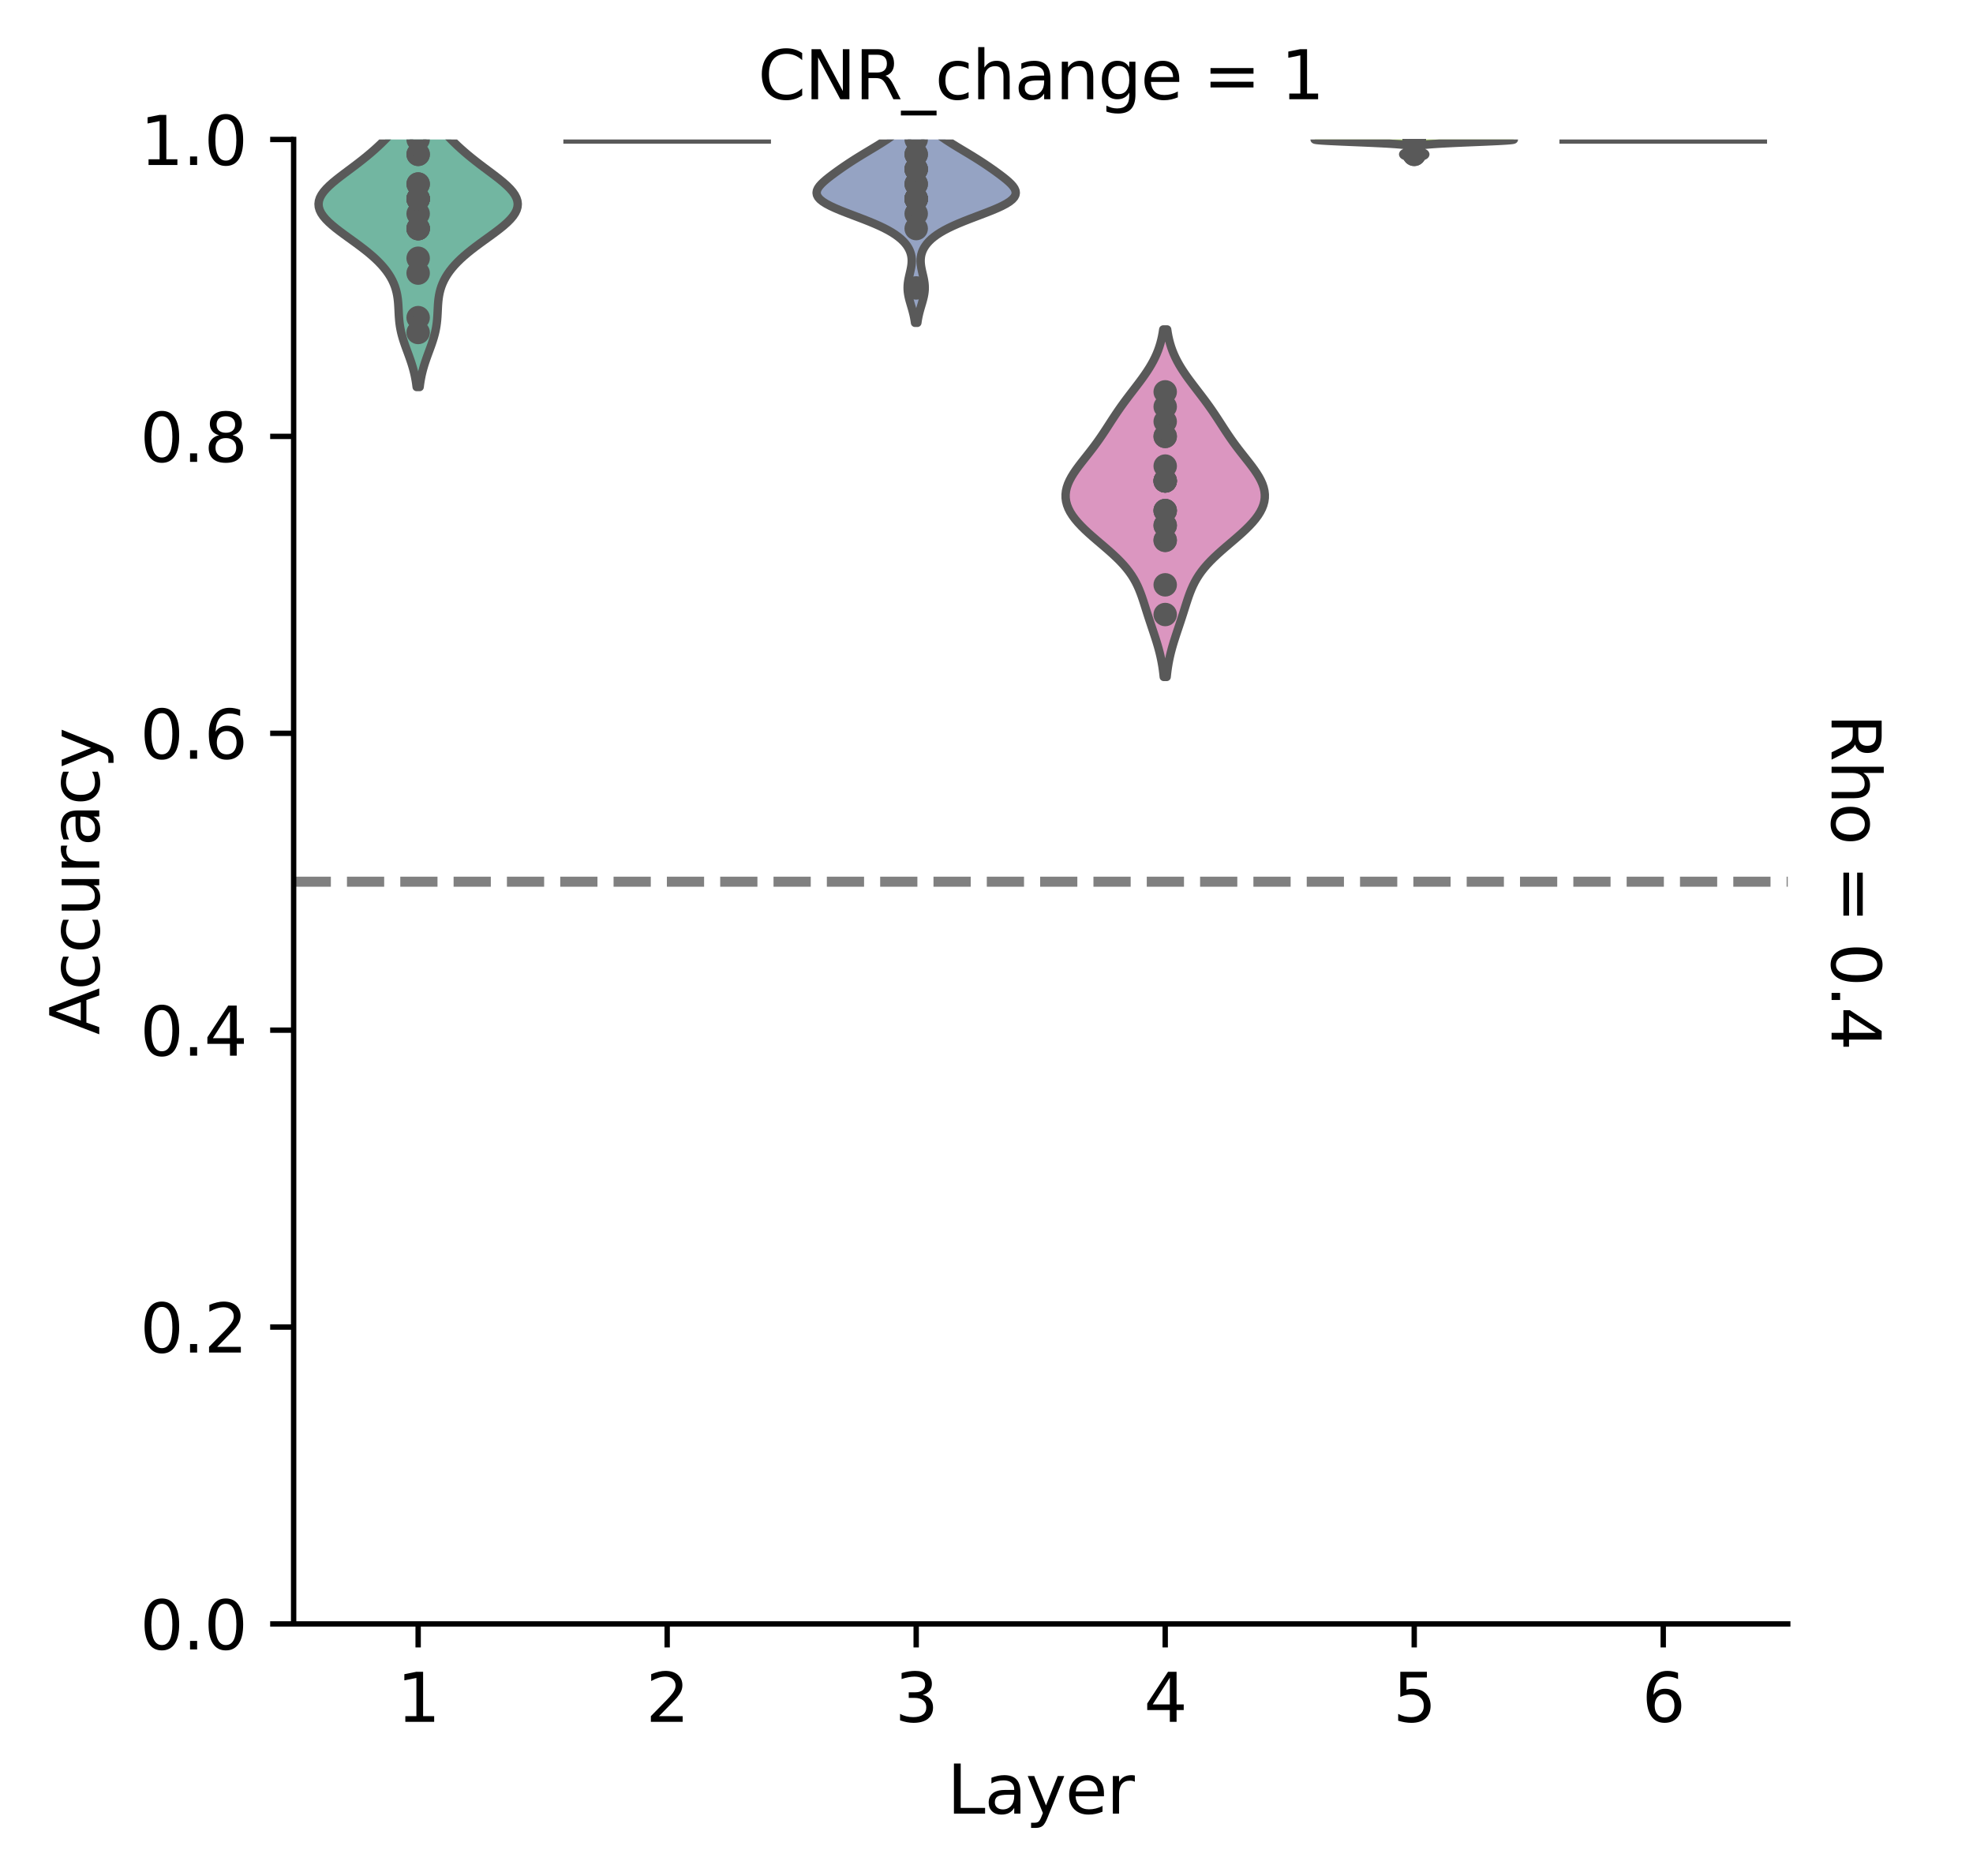 <?xml version="1.0" encoding="utf-8" standalone="no"?>
<!DOCTYPE svg PUBLIC "-//W3C//DTD SVG 1.1//EN"
  "http://www.w3.org/Graphics/SVG/1.1/DTD/svg11.dtd">
<svg xmlns:xlink="http://www.w3.org/1999/xlink" width="294.171pt" height="279.675pt" viewBox="0 0 294.171 279.675" xmlns="http://www.w3.org/2000/svg" version="1.1">
 <defs>
  <style type="text/css">*{stroke-linejoin: round; stroke-linecap: butt}</style>
 </defs>
 <g id="figure_1">
  <g id="patch_1">
   <path d="M 0 279.675 
L 294.171 279.675 
L 294.171 0 
L 0 0 
z
" style="fill: #ffffff"/>
  </g>
  <g id="axes_1">
   <g id="patch_2">
    <path d="M 43.781 242.118 
L 266.551 242.118 
L 266.551 20.798 
L 43.781 20.798 
z
" style="fill: #ffffff"/>
   </g>
   <g id="PolyCollection_1">
    <defs>
     <path id="m3b2aa60e09" d="M 62.568 -221.973 
L 62.123 -221.973 
L 62.064 -222.428 
L 61.995 -222.882 
L 61.914 -223.337 
L 61.821 -223.792 
L 61.714 -224.247 
L 61.594 -224.702 
L 61.462 -225.157 
L 61.319 -225.612 
L 61.166 -226.067 
L 61.005 -226.522 
L 60.84 -226.977 
L 60.672 -227.431 
L 60.505 -227.886 
L 60.343 -228.341 
L 60.189 -228.796 
L 60.046 -229.251 
L 59.917 -229.706 
L 59.804 -230.161 
L 59.708 -230.616 
L 59.628 -231.071 
L 59.565 -231.526 
L 59.518 -231.981 
L 59.482 -232.435 
L 59.455 -232.89 
L 59.433 -233.345 
L 59.41 -233.8 
L 59.384 -234.255 
L 59.347 -234.71 
L 59.297 -235.165 
L 59.228 -235.62 
L 59.136 -236.075 
L 59.019 -236.53 
L 58.873 -236.985 
L 58.695 -237.439 
L 58.484 -237.894 
L 58.238 -238.349 
L 57.955 -238.804 
L 57.636 -239.259 
L 57.279 -239.714 
L 56.885 -240.169 
L 56.453 -240.624 
L 55.985 -241.079 
L 55.481 -241.534 
L 54.945 -241.988 
L 54.379 -242.443 
L 53.787 -242.898 
L 53.176 -243.353 
L 52.551 -243.808 
L 51.921 -244.263 
L 51.294 -244.718 
L 50.68 -245.173 
L 50.09 -245.628 
L 49.536 -246.083 
L 49.028 -246.538 
L 48.577 -246.992 
L 48.194 -247.447 
L 47.887 -247.902 
L 47.665 -248.357 
L 47.533 -248.812 
L 47.494 -249.267 
L 47.55 -249.722 
L 47.698 -250.177 
L 47.935 -250.632 
L 48.254 -251.087 
L 48.647 -251.541 
L 49.104 -251.996 
L 49.614 -252.451 
L 50.166 -252.906 
L 50.747 -253.361 
L 51.347 -253.816 
L 51.955 -254.271 
L 52.564 -254.726 
L 53.166 -255.181 
L 53.755 -255.636 
L 54.329 -256.091 
L 54.884 -256.545 
L 55.42 -257 
L 55.937 -257.455 
L 56.434 -257.91 
L 56.913 -258.365 
L 57.373 -258.82 
L 57.816 -259.275 
L 58.241 -259.73 
L 58.648 -260.185 
L 59.036 -260.64 
L 59.404 -261.094 
L 59.751 -261.549 
L 60.075 -262.004 
L 60.376 -262.459 
L 60.652 -262.914 
L 60.902 -263.369 
L 61.128 -263.824 
L 61.328 -264.279 
L 61.504 -264.734 
L 61.657 -265.189 
L 61.788 -265.644 
L 61.899 -266.098 
L 61.991 -266.553 
L 62.068 -267.008 
L 62.623 -267.008 
L 62.623 -267.008 
L 62.699 -266.553 
L 62.792 -266.098 
L 62.903 -265.644 
L 63.034 -265.189 
L 63.187 -264.734 
L 63.363 -264.279 
L 63.563 -263.824 
L 63.788 -263.369 
L 64.039 -262.914 
L 64.315 -262.459 
L 64.616 -262.004 
L 64.94 -261.549 
L 65.287 -261.094 
L 65.655 -260.64 
L 66.043 -260.185 
L 66.45 -259.73 
L 66.875 -259.275 
L 67.317 -258.82 
L 67.778 -258.365 
L 68.257 -257.91 
L 68.754 -257.455 
L 69.27 -257 
L 69.806 -256.545 
L 70.362 -256.091 
L 70.936 -255.636 
L 71.525 -255.181 
L 72.127 -254.726 
L 72.736 -254.271 
L 73.344 -253.816 
L 73.944 -253.361 
L 74.525 -252.906 
L 75.076 -252.451 
L 75.586 -251.996 
L 76.043 -251.541 
L 76.437 -251.087 
L 76.756 -250.632 
L 76.993 -250.177 
L 77.141 -249.722 
L 77.197 -249.267 
L 77.158 -248.812 
L 77.026 -248.357 
L 76.804 -247.902 
L 76.497 -247.447 
L 76.114 -246.992 
L 75.663 -246.538 
L 75.155 -246.083 
L 74.601 -245.628 
L 74.011 -245.173 
L 73.397 -244.718 
L 72.77 -244.263 
L 72.14 -243.808 
L 71.515 -243.353 
L 70.903 -242.898 
L 70.312 -242.443 
L 69.746 -241.988 
L 69.209 -241.534 
L 68.706 -241.079 
L 68.237 -240.624 
L 67.806 -240.169 
L 67.411 -239.714 
L 67.055 -239.259 
L 66.735 -238.804 
L 66.453 -238.349 
L 66.207 -237.894 
L 65.996 -237.439 
L 65.818 -236.985 
L 65.672 -236.53 
L 65.554 -236.075 
L 65.463 -235.62 
L 65.394 -235.165 
L 65.343 -234.71 
L 65.307 -234.255 
L 65.28 -233.8 
L 65.258 -233.345 
L 65.236 -232.89 
L 65.209 -232.435 
L 65.173 -231.981 
L 65.125 -231.526 
L 65.063 -231.071 
L 64.983 -230.616 
L 64.887 -230.161 
L 64.773 -229.706 
L 64.644 -229.251 
L 64.501 -228.796 
L 64.348 -228.341 
L 64.186 -227.886 
L 64.019 -227.431 
L 63.851 -226.977 
L 63.685 -226.522 
L 63.525 -226.067 
L 63.372 -225.612 
L 63.228 -225.157 
L 63.096 -224.702 
L 62.977 -224.247 
L 62.87 -223.792 
L 62.777 -223.337 
L 62.695 -222.882 
L 62.626 -222.428 
L 62.568 -221.973 
z
" style="stroke: #595959; stroke-width: 1.25"/>
    </defs>
    <g clip-path="url(#pe486edb52c)">
     <use xlink:href="#m3b2aa60e09" x="0" y="279.675" style="fill: #72b6a1; stroke: #595959; stroke-width: 1.25"/>
    </g>
   </g>
   <g id="PolyCollection_2">
    <defs>
     <path id="m3969cea3cb" d="M 136.774 -231.543 
L 136.43 -231.543 
L 136.382 -231.872 
L 136.326 -232.2 
L 136.26 -232.529 
L 136.186 -232.858 
L 136.103 -233.186 
L 136.014 -233.515 
L 135.92 -233.843 
L 135.823 -234.172 
L 135.726 -234.501 
L 135.633 -234.829 
L 135.546 -235.158 
L 135.471 -235.487 
L 135.409 -235.815 
L 135.363 -236.144 
L 135.335 -236.473 
L 135.327 -236.801 
L 135.338 -237.13 
L 135.368 -237.458 
L 135.414 -237.787 
L 135.474 -238.116 
L 135.544 -238.444 
L 135.62 -238.773 
L 135.697 -239.102 
L 135.77 -239.43 
L 135.836 -239.759 
L 135.889 -240.087 
L 135.925 -240.416 
L 135.94 -240.745 
L 135.932 -241.073 
L 135.897 -241.402 
L 135.833 -241.731 
L 135.736 -242.059 
L 135.605 -242.388 
L 135.437 -242.716 
L 135.229 -243.045 
L 134.979 -243.374 
L 134.684 -243.702 
L 134.341 -244.031 
L 133.945 -244.36 
L 133.495 -244.688 
L 132.986 -245.017 
L 132.417 -245.346 
L 131.788 -245.674 
L 131.099 -246.003 
L 130.354 -246.331 
L 129.561 -246.66 
L 128.728 -246.989 
L 127.869 -247.317 
L 127 -247.646 
L 126.14 -247.975 
L 125.31 -248.303 
L 124.528 -248.632 
L 123.817 -248.96 
L 123.194 -249.289 
L 122.673 -249.618 
L 122.265 -249.946 
L 121.976 -250.275 
L 121.806 -250.604 
L 121.751 -250.932 
L 121.801 -251.261 
L 121.945 -251.589 
L 122.17 -251.918 
L 122.46 -252.247 
L 122.801 -252.575 
L 123.181 -252.904 
L 123.589 -253.233 
L 124.017 -253.561 
L 124.46 -253.89 
L 124.914 -254.219 
L 125.379 -254.547 
L 125.854 -254.876 
L 126.341 -255.204 
L 126.84 -255.533 
L 127.351 -255.862 
L 127.874 -256.19 
L 128.408 -256.519 
L 128.95 -256.848 
L 129.497 -257.176 
L 130.044 -257.505 
L 130.588 -257.833 
L 131.124 -258.162 
L 131.647 -258.491 
L 132.153 -258.819 
L 132.638 -259.148 
L 133.097 -259.477 
L 133.529 -259.805 
L 133.931 -260.134 
L 134.301 -260.463 
L 134.638 -260.791 
L 134.943 -261.12 
L 135.214 -261.448 
L 135.453 -261.777 
L 135.661 -262.106 
L 135.84 -262.434 
L 135.992 -262.763 
L 136.12 -263.092 
L 136.225 -263.42 
L 136.311 -263.749 
L 136.381 -264.077 
L 136.823 -264.077 
L 136.823 -264.077 
L 136.892 -263.749 
L 136.978 -263.42 
L 137.084 -263.092 
L 137.212 -262.763 
L 137.364 -262.434 
L 137.543 -262.106 
L 137.751 -261.777 
L 137.99 -261.448 
L 138.261 -261.12 
L 138.565 -260.791 
L 138.903 -260.463 
L 139.273 -260.134 
L 139.674 -259.805 
L 140.106 -259.477 
L 140.566 -259.148 
L 141.051 -258.819 
L 141.556 -258.491 
L 142.079 -258.162 
L 142.615 -257.833 
L 143.159 -257.505 
L 143.707 -257.176 
L 144.254 -256.848 
L 144.796 -256.519 
L 145.329 -256.19 
L 145.853 -255.862 
L 146.364 -255.533 
L 146.863 -255.204 
L 147.35 -254.876 
L 147.825 -254.547 
L 148.29 -254.219 
L 148.744 -253.89 
L 149.187 -253.561 
L 149.615 -253.233 
L 150.023 -252.904 
L 150.403 -252.575 
L 150.744 -252.247 
L 151.034 -251.918 
L 151.258 -251.589 
L 151.403 -251.261 
L 151.453 -250.932 
L 151.398 -250.604 
L 151.227 -250.275 
L 150.938 -249.946 
L 150.531 -249.618 
L 150.01 -249.289 
L 149.387 -248.96 
L 148.675 -248.632 
L 147.894 -248.303 
L 147.063 -247.975 
L 146.203 -247.646 
L 145.335 -247.317 
L 144.476 -246.989 
L 143.643 -246.66 
L 142.85 -246.331 
L 142.105 -246.003 
L 141.416 -245.674 
L 140.787 -245.346 
L 140.218 -245.017 
L 139.709 -244.688 
L 139.259 -244.36 
L 138.863 -244.031 
L 138.52 -243.702 
L 138.225 -243.374 
L 137.975 -243.045 
L 137.767 -242.716 
L 137.599 -242.388 
L 137.468 -242.059 
L 137.371 -241.731 
L 137.307 -241.402 
L 137.272 -241.073 
L 137.263 -240.745 
L 137.279 -240.416 
L 137.315 -240.087 
L 137.368 -239.759 
L 137.433 -239.43 
L 137.507 -239.102 
L 137.584 -238.773 
L 137.66 -238.444 
L 137.73 -238.116 
L 137.789 -237.787 
L 137.836 -237.458 
L 137.865 -237.13 
L 137.877 -236.801 
L 137.869 -236.473 
L 137.841 -236.144 
L 137.795 -235.815 
L 137.733 -235.487 
L 137.657 -235.158 
L 137.571 -234.829 
L 137.478 -234.501 
L 137.381 -234.172 
L 137.284 -233.843 
L 137.19 -233.515 
L 137.1 -233.186 
L 137.018 -232.858 
L 136.944 -232.529 
L 136.878 -232.2 
L 136.822 -231.872 
L 136.774 -231.543 
z
" style="stroke: #595959; stroke-width: 1.25"/>
    </defs>
    <g clip-path="url(#pe486edb52c)">
     <use xlink:href="#m3969cea3cb" x="0" y="279.675" style="fill: #95a3c3; stroke: #595959; stroke-width: 1.25"/>
    </g>
   </g>
   <g id="PolyCollection_3">
    <defs>
     <path id="mb5906f1556" d="M 173.946 -178.75 
L 173.514 -178.75 
L 173.459 -179.274 
L 173.393 -179.797 
L 173.316 -180.32 
L 173.227 -180.843 
L 173.125 -181.367 
L 173.012 -181.89 
L 172.886 -182.413 
L 172.749 -182.937 
L 172.601 -183.46 
L 172.444 -183.983 
L 172.28 -184.506 
L 172.109 -185.03 
L 171.936 -185.553 
L 171.76 -186.076 
L 171.585 -186.6 
L 171.411 -187.123 
L 171.239 -187.646 
L 171.071 -188.169 
L 170.904 -188.693 
L 170.739 -189.216 
L 170.573 -189.739 
L 170.402 -190.263 
L 170.223 -190.786 
L 170.031 -191.309 
L 169.822 -191.832 
L 169.59 -192.356 
L 169.33 -192.879 
L 169.038 -193.402 
L 168.709 -193.926 
L 168.34 -194.449 
L 167.931 -194.972 
L 167.48 -195.495 
L 166.99 -196.019 
L 166.462 -196.542 
L 165.904 -197.065 
L 165.319 -197.589 
L 164.716 -198.112 
L 164.103 -198.635 
L 163.489 -199.158 
L 162.883 -199.682 
L 162.295 -200.205 
L 161.732 -200.728 
L 161.203 -201.252 
L 160.716 -201.775 
L 160.277 -202.298 
L 159.891 -202.821 
L 159.562 -203.345 
L 159.296 -203.868 
L 159.093 -204.391 
L 158.955 -204.914 
L 158.884 -205.438 
L 158.879 -205.961 
L 158.938 -206.484 
L 159.059 -207.008 
L 159.238 -207.531 
L 159.471 -208.054 
L 159.751 -208.577 
L 160.073 -209.101 
L 160.428 -209.624 
L 160.81 -210.147 
L 161.209 -210.671 
L 161.62 -211.194 
L 162.034 -211.717 
L 162.445 -212.24 
L 162.85 -212.764 
L 163.244 -213.287 
L 163.626 -213.81 
L 163.996 -214.334 
L 164.354 -214.857 
L 164.702 -215.38 
L 165.044 -215.903 
L 165.382 -216.427 
L 165.72 -216.95 
L 166.062 -217.473 
L 166.411 -217.997 
L 166.768 -218.52 
L 167.134 -219.043 
L 167.511 -219.566 
L 167.898 -220.09 
L 168.292 -220.613 
L 168.692 -221.136 
L 169.094 -221.66 
L 169.495 -222.183 
L 169.891 -222.706 
L 170.277 -223.229 
L 170.65 -223.753 
L 171.007 -224.276 
L 171.343 -224.799 
L 171.657 -225.323 
L 171.947 -225.846 
L 172.21 -226.369 
L 172.448 -226.892 
L 172.659 -227.416 
L 172.844 -227.939 
L 173.005 -228.462 
L 173.143 -228.986 
L 173.26 -229.509 
L 173.357 -230.032 
L 173.438 -230.555 
L 174.022 -230.555 
L 174.022 -230.555 
L 174.103 -230.032 
L 174.2 -229.509 
L 174.317 -228.986 
L 174.455 -228.462 
L 174.616 -227.939 
L 174.801 -227.416 
L 175.013 -226.892 
L 175.25 -226.369 
L 175.514 -225.846 
L 175.803 -225.323 
L 176.117 -224.799 
L 176.454 -224.276 
L 176.81 -223.753 
L 177.183 -223.229 
L 177.57 -222.706 
L 177.965 -222.183 
L 178.366 -221.66 
L 178.768 -221.136 
L 179.168 -220.613 
L 179.563 -220.09 
L 179.949 -219.566 
L 180.326 -219.043 
L 180.693 -218.52 
L 181.05 -217.997 
L 181.398 -217.473 
L 181.74 -216.95 
L 182.078 -216.427 
L 182.417 -215.903 
L 182.758 -215.38 
L 183.107 -214.857 
L 183.464 -214.334 
L 183.834 -213.81 
L 184.216 -213.287 
L 184.61 -212.764 
L 185.015 -212.24 
L 185.427 -211.717 
L 185.841 -211.194 
L 186.251 -210.671 
L 186.651 -210.147 
L 187.032 -209.624 
L 187.388 -209.101 
L 187.709 -208.577 
L 187.99 -208.054 
L 188.222 -207.531 
L 188.402 -207.008 
L 188.522 -206.484 
L 188.581 -205.961 
L 188.576 -205.438 
L 188.505 -204.914 
L 188.368 -204.391 
L 188.165 -203.868 
L 187.898 -203.345 
L 187.57 -202.821 
L 187.184 -202.298 
L 186.744 -201.775 
L 186.257 -201.252 
L 185.728 -200.728 
L 185.166 -200.205 
L 184.577 -199.682 
L 183.971 -199.158 
L 183.357 -198.635 
L 182.744 -198.112 
L 182.141 -197.589 
L 181.557 -197.065 
L 180.998 -196.542 
L 180.471 -196.019 
L 179.98 -195.495 
L 179.53 -194.972 
L 179.12 -194.449 
L 178.752 -193.926 
L 178.423 -193.402 
L 178.13 -192.879 
L 177.87 -192.356 
L 177.638 -191.832 
L 177.429 -191.309 
L 177.237 -190.786 
L 177.059 -190.263 
L 176.888 -189.739 
L 176.721 -189.216 
L 176.556 -188.693 
L 176.39 -188.169 
L 176.221 -187.646 
L 176.05 -187.123 
L 175.876 -186.6 
L 175.7 -186.076 
L 175.525 -185.553 
L 175.351 -185.03 
L 175.181 -184.506 
L 175.016 -183.983 
L 174.859 -183.46 
L 174.711 -182.937 
L 174.574 -182.413 
L 174.448 -181.89 
L 174.335 -181.367 
L 174.234 -180.843 
L 174.145 -180.32 
L 174.068 -179.797 
L 174.002 -179.274 
L 173.946 -178.75 
z
" style="stroke: #595959; stroke-width: 1.25"/>
    </defs>
    <g clip-path="url(#pe486edb52c)">
     <use xlink:href="#mb5906f1556" x="0" y="279.675" style="fill: #db96c0; stroke: #595959; stroke-width: 1.25"/>
    </g>
   </g>
   <g id="PolyCollection_4">
    <defs>
     <path id="m4e3fefa3ac" d="M 211.082 -255.915 
L 210.635 -255.915 
L 210.587 -255.952 
L 210.532 -255.99 
L 210.469 -256.027 
L 210.399 -256.065 
L 210.322 -256.102 
L 210.238 -256.14 
L 210.149 -256.177 
L 210.054 -256.214 
L 209.956 -256.252 
L 209.856 -256.289 
L 209.756 -256.327 
L 209.658 -256.364 
L 209.565 -256.402 
L 209.478 -256.439 
L 209.401 -256.477 
L 209.334 -256.514 
L 209.28 -256.552 
L 209.24 -256.589 
L 209.216 -256.627 
L 209.208 -256.664 
L 209.217 -256.702 
L 209.242 -256.739 
L 209.283 -256.777 
L 209.337 -256.814 
L 209.405 -256.852 
L 209.483 -256.889 
L 209.57 -256.926 
L 209.664 -256.964 
L 209.762 -257.001 
L 209.862 -257.039 
L 209.962 -257.076 
L 210.06 -257.114 
L 210.154 -257.151 
L 210.243 -257.189 
L 210.326 -257.226 
L 210.402 -257.264 
L 210.471 -257.301 
L 210.532 -257.339 
L 210.585 -257.376 
L 210.631 -257.414 
L 210.668 -257.451 
L 210.698 -257.489 
L 210.721 -257.526 
L 210.736 -257.564 
L 210.743 -257.601 
L 210.741 -257.638 
L 210.73 -257.676 
L 210.708 -257.713 
L 210.673 -257.751 
L 210.624 -257.788 
L 210.556 -257.826 
L 210.468 -257.863 
L 210.355 -257.901 
L 210.212 -257.938 
L 210.034 -257.976 
L 209.817 -258.013 
L 209.554 -258.051 
L 209.241 -258.088 
L 208.872 -258.126 
L 208.442 -258.163 
L 207.949 -258.201 
L 207.39 -258.238 
L 206.765 -258.276 
L 206.075 -258.313 
L 205.324 -258.35 
L 204.52 -258.388 
L 203.671 -258.425 
L 202.79 -258.463 
L 201.891 -258.5 
L 200.992 -258.538 
L 200.11 -258.575 
L 199.267 -258.613 
L 198.483 -258.65 
L 197.777 -258.688 
L 197.169 -258.725 
L 196.675 -258.763 
L 196.311 -258.8 
L 196.086 -258.838 
L 196.007 -258.875 
L 196.077 -258.913 
L 196.293 -258.95 
L 196.65 -258.988 
L 197.136 -259.025 
L 197.737 -259.062 
L 198.438 -259.1 
L 199.218 -259.137 
L 200.059 -259.175 
L 200.938 -259.212 
L 201.837 -259.25 
L 202.736 -259.287 
L 203.619 -259.325 
L 204.47 -259.362 
L 205.277 -259.4 
L 206.031 -259.437 
L 206.725 -259.475 
L 207.355 -259.512 
L 207.918 -259.55 
L 208.415 -259.587 
L 208.849 -259.625 
L 212.868 -259.625 
L 212.868 -259.625 
L 213.302 -259.587 
L 213.799 -259.55 
L 214.362 -259.512 
L 214.992 -259.475 
L 215.685 -259.437 
L 216.439 -259.4 
L 217.247 -259.362 
L 218.098 -259.325 
L 218.98 -259.287 
L 219.88 -259.25 
L 220.779 -259.212 
L 221.658 -259.175 
L 222.499 -259.137 
L 223.279 -259.1 
L 223.979 -259.062 
L 224.581 -259.025 
L 225.067 -258.988 
L 225.424 -258.95 
L 225.64 -258.913 
L 225.71 -258.875 
L 225.631 -258.838 
L 225.406 -258.8 
L 225.041 -258.763 
L 224.548 -258.725 
L 223.94 -258.688 
L 223.234 -258.65 
L 222.45 -258.613 
L 221.606 -258.575 
L 220.725 -258.538 
L 219.826 -258.5 
L 218.927 -258.463 
L 218.046 -258.425 
L 217.197 -258.388 
L 216.393 -258.35 
L 215.642 -258.313 
L 214.952 -258.276 
L 214.327 -258.238 
L 213.768 -258.201 
L 213.275 -258.163 
L 212.845 -258.126 
L 212.476 -258.088 
L 212.162 -258.051 
L 211.9 -258.013 
L 211.682 -257.976 
L 211.505 -257.938 
L 211.362 -257.901 
L 211.249 -257.863 
L 211.16 -257.826 
L 211.093 -257.788 
L 211.044 -257.751 
L 211.009 -257.713 
L 210.987 -257.676 
L 210.976 -257.638 
L 210.974 -257.601 
L 210.981 -257.564 
L 210.996 -257.526 
L 211.018 -257.489 
L 211.049 -257.451 
L 211.086 -257.414 
L 211.132 -257.376 
L 211.185 -257.339 
L 211.246 -257.301 
L 211.315 -257.264 
L 211.391 -257.226 
L 211.474 -257.189 
L 211.563 -257.151 
L 211.657 -257.114 
L 211.755 -257.076 
L 211.855 -257.039 
L 211.955 -257.001 
L 212.053 -256.964 
L 212.146 -256.926 
L 212.234 -256.889 
L 212.312 -256.852 
L 212.38 -256.814 
L 212.434 -256.777 
L 212.475 -256.739 
L 212.5 -256.702 
L 212.509 -256.664 
L 212.501 -256.627 
L 212.477 -256.589 
L 212.437 -256.552 
L 212.383 -256.514 
L 212.316 -256.477 
L 212.238 -256.439 
L 212.152 -256.402 
L 212.058 -256.364 
L 211.961 -256.327 
L 211.861 -256.289 
L 211.761 -256.252 
L 211.663 -256.214 
L 211.568 -256.177 
L 211.479 -256.14 
L 211.395 -256.102 
L 211.318 -256.065 
L 211.248 -256.027 
L 211.185 -255.99 
L 211.13 -255.952 
L 211.082 -255.915 
z
" style="stroke: #595959; stroke-width: 1.25"/>
    </defs>
    <g clip-path="url(#pe486edb52c)">
     <use xlink:href="#m4e3fefa3ac" x="0" y="279.675" style="fill: #a2c865; stroke: #595959; stroke-width: 1.25"/>
    </g>
   </g>
   <g id="matplotlib.axis_1">
    <g id="xtick_1">
     <g id="line2d_1">
      <defs>
       <path id="m9252a472d7" d="M 0 0 
L 0 3.5 
" style="stroke: #000000; stroke-width: 0.8"/>
      </defs>
      <g>
       <use xlink:href="#m9252a472d7" x="62.345" y="242.118" style="stroke: #000000; stroke-width: 0.8"/>
      </g>
     </g>
     <g id="text_1">
      <!-- 1 -->
      <g transform="translate(59.164 256.717) scale(0.1 -0.1)">
       <defs>
        <path id="DejaVuSans-31" d="M 794 531 
L 1825 531 
L 1825 4091 
L 703 3866 
L 703 4441 
L 1819 4666 
L 2450 4666 
L 2450 531 
L 3481 531 
L 3481 0 
L 794 0 
L 794 531 
z
" transform="scale(0.016)"/>
       </defs>
       <use xlink:href="#DejaVuSans-31"/>
      </g>
     </g>
    </g>
    <g id="xtick_2">
     <g id="line2d_2">
      <g>
       <use xlink:href="#m9252a472d7" x="99.474" y="242.118" style="stroke: #000000; stroke-width: 0.8"/>
      </g>
     </g>
     <g id="text_2">
      <!-- 2 -->
      <g transform="translate(96.292 256.717) scale(0.1 -0.1)">
       <defs>
        <path id="DejaVuSans-32" d="M 1228 531 
L 3431 531 
L 3431 0 
L 469 0 
L 469 531 
Q 828 903 1448 1529 
Q 2069 2156 2228 2338 
Q 2531 2678 2651 2914 
Q 2772 3150 2772 3378 
Q 2772 3750 2511 3984 
Q 2250 4219 1831 4219 
Q 1534 4219 1204 4116 
Q 875 4013 500 3803 
L 500 4441 
Q 881 4594 1212 4672 
Q 1544 4750 1819 4750 
Q 2544 4750 2975 4387 
Q 3406 4025 3406 3419 
Q 3406 3131 3298 2873 
Q 3191 2616 2906 2266 
Q 2828 2175 2409 1742 
Q 1991 1309 1228 531 
z
" transform="scale(0.016)"/>
       </defs>
       <use xlink:href="#DejaVuSans-32"/>
      </g>
     </g>
    </g>
    <g id="xtick_3">
     <g id="line2d_3">
      <g>
       <use xlink:href="#m9252a472d7" x="136.602" y="242.118" style="stroke: #000000; stroke-width: 0.8"/>
      </g>
     </g>
     <g id="text_3">
      <!-- 3 -->
      <g transform="translate(133.421 256.717) scale(0.1 -0.1)">
       <defs>
        <path id="DejaVuSans-33" d="M 2597 2516 
Q 3050 2419 3304 2112 
Q 3559 1806 3559 1356 
Q 3559 666 3084 287 
Q 2609 -91 1734 -91 
Q 1441 -91 1130 -33 
Q 819 25 488 141 
L 488 750 
Q 750 597 1062 519 
Q 1375 441 1716 441 
Q 2309 441 2620 675 
Q 2931 909 2931 1356 
Q 2931 1769 2642 2001 
Q 2353 2234 1838 2234 
L 1294 2234 
L 1294 2753 
L 1863 2753 
Q 2328 2753 2575 2939 
Q 2822 3125 2822 3475 
Q 2822 3834 2567 4026 
Q 2313 4219 1838 4219 
Q 1578 4219 1281 4162 
Q 984 4106 628 3988 
L 628 4550 
Q 988 4650 1302 4700 
Q 1616 4750 1894 4750 
Q 2613 4750 3031 4423 
Q 3450 4097 3450 3541 
Q 3450 3153 3228 2886 
Q 3006 2619 2597 2516 
z
" transform="scale(0.016)"/>
       </defs>
       <use xlink:href="#DejaVuSans-33"/>
      </g>
     </g>
    </g>
    <g id="xtick_4">
     <g id="line2d_4">
      <g>
       <use xlink:href="#m9252a472d7" x="173.73" y="242.118" style="stroke: #000000; stroke-width: 0.8"/>
      </g>
     </g>
     <g id="text_4">
      <!-- 4 -->
      <g transform="translate(170.549 256.717) scale(0.1 -0.1)">
       <defs>
        <path id="DejaVuSans-34" d="M 2419 4116 
L 825 1625 
L 2419 1625 
L 2419 4116 
z
M 2253 4666 
L 3047 4666 
L 3047 1625 
L 3713 1625 
L 3713 1100 
L 3047 1100 
L 3047 0 
L 2419 0 
L 2419 1100 
L 313 1100 
L 313 1709 
L 2253 4666 
z
" transform="scale(0.016)"/>
       </defs>
       <use xlink:href="#DejaVuSans-34"/>
      </g>
     </g>
    </g>
    <g id="xtick_5">
     <g id="line2d_5">
      <g>
       <use xlink:href="#m9252a472d7" x="210.858" y="242.118" style="stroke: #000000; stroke-width: 0.8"/>
      </g>
     </g>
     <g id="text_5">
      <!-- 5 -->
      <g transform="translate(207.677 256.717) scale(0.1 -0.1)">
       <defs>
        <path id="DejaVuSans-35" d="M 691 4666 
L 3169 4666 
L 3169 4134 
L 1269 4134 
L 1269 2991 
Q 1406 3038 1543 3061 
Q 1681 3084 1819 3084 
Q 2600 3084 3056 2656 
Q 3513 2228 3513 1497 
Q 3513 744 3044 326 
Q 2575 -91 1722 -91 
Q 1428 -91 1123 -41 
Q 819 9 494 109 
L 494 744 
Q 775 591 1075 516 
Q 1375 441 1709 441 
Q 2250 441 2565 725 
Q 2881 1009 2881 1497 
Q 2881 1984 2565 2268 
Q 2250 2553 1709 2553 
Q 1456 2553 1204 2497 
Q 953 2441 691 2322 
L 691 4666 
z
" transform="scale(0.016)"/>
       </defs>
       <use xlink:href="#DejaVuSans-35"/>
      </g>
     </g>
    </g>
    <g id="xtick_6">
     <g id="line2d_6">
      <g>
       <use xlink:href="#m9252a472d7" x="247.987" y="242.118" style="stroke: #000000; stroke-width: 0.8"/>
      </g>
     </g>
     <g id="text_6">
      <!-- 6 -->
      <g transform="translate(244.805 256.717) scale(0.1 -0.1)">
       <defs>
        <path id="DejaVuSans-36" d="M 2113 2584 
Q 1688 2584 1439 2293 
Q 1191 2003 1191 1497 
Q 1191 994 1439 701 
Q 1688 409 2113 409 
Q 2538 409 2786 701 
Q 3034 994 3034 1497 
Q 3034 2003 2786 2293 
Q 2538 2584 2113 2584 
z
M 3366 4563 
L 3366 3988 
Q 3128 4100 2886 4159 
Q 2644 4219 2406 4219 
Q 1781 4219 1451 3797 
Q 1122 3375 1075 2522 
Q 1259 2794 1537 2939 
Q 1816 3084 2150 3084 
Q 2853 3084 3261 2657 
Q 3669 2231 3669 1497 
Q 3669 778 3244 343 
Q 2819 -91 2113 -91 
Q 1303 -91 875 529 
Q 447 1150 447 2328 
Q 447 3434 972 4092 
Q 1497 4750 2381 4750 
Q 2619 4750 2861 4703 
Q 3103 4656 3366 4563 
z
" transform="scale(0.016)"/>
       </defs>
       <use xlink:href="#DejaVuSans-36"/>
      </g>
     </g>
    </g>
    <g id="text_7">
     <!-- Layer -->
     <g transform="translate(141.225 270.395) scale(0.1 -0.1)">
      <defs>
       <path id="DejaVuSans-4c" d="M 628 4666 
L 1259 4666 
L 1259 531 
L 3531 531 
L 3531 0 
L 628 0 
L 628 4666 
z
" transform="scale(0.016)"/>
       <path id="DejaVuSans-61" d="M 2194 1759 
Q 1497 1759 1228 1600 
Q 959 1441 959 1056 
Q 959 750 1161 570 
Q 1363 391 1709 391 
Q 2188 391 2477 730 
Q 2766 1069 2766 1631 
L 2766 1759 
L 2194 1759 
z
M 3341 1997 
L 3341 0 
L 2766 0 
L 2766 531 
Q 2569 213 2275 61 
Q 1981 -91 1556 -91 
Q 1019 -91 701 211 
Q 384 513 384 1019 
Q 384 1609 779 1909 
Q 1175 2209 1959 2209 
L 2766 2209 
L 2766 2266 
Q 2766 2663 2505 2880 
Q 2244 3097 1772 3097 
Q 1472 3097 1187 3025 
Q 903 2953 641 2809 
L 641 3341 
Q 956 3463 1253 3523 
Q 1550 3584 1831 3584 
Q 2591 3584 2966 3190 
Q 3341 2797 3341 1997 
z
" transform="scale(0.016)"/>
       <path id="DejaVuSans-79" d="M 2059 -325 
Q 1816 -950 1584 -1140 
Q 1353 -1331 966 -1331 
L 506 -1331 
L 506 -850 
L 844 -850 
Q 1081 -850 1212 -737 
Q 1344 -625 1503 -206 
L 1606 56 
L 191 3500 
L 800 3500 
L 1894 763 
L 2988 3500 
L 3597 3500 
L 2059 -325 
z
" transform="scale(0.016)"/>
       <path id="DejaVuSans-65" d="M 3597 1894 
L 3597 1613 
L 953 1613 
Q 991 1019 1311 708 
Q 1631 397 2203 397 
Q 2534 397 2845 478 
Q 3156 559 3463 722 
L 3463 178 
Q 3153 47 2828 -22 
Q 2503 -91 2169 -91 
Q 1331 -91 842 396 
Q 353 884 353 1716 
Q 353 2575 817 3079 
Q 1281 3584 2069 3584 
Q 2775 3584 3186 3129 
Q 3597 2675 3597 1894 
z
M 3022 2063 
Q 3016 2534 2758 2815 
Q 2500 3097 2075 3097 
Q 1594 3097 1305 2825 
Q 1016 2553 972 2059 
L 3022 2063 
z
" transform="scale(0.016)"/>
       <path id="DejaVuSans-72" d="M 2631 2963 
Q 2534 3019 2420 3045 
Q 2306 3072 2169 3072 
Q 1681 3072 1420 2755 
Q 1159 2438 1159 1844 
L 1159 0 
L 581 0 
L 581 3500 
L 1159 3500 
L 1159 2956 
Q 1341 3275 1631 3429 
Q 1922 3584 2338 3584 
Q 2397 3584 2469 3576 
Q 2541 3569 2628 3553 
L 2631 2963 
z
" transform="scale(0.016)"/>
      </defs>
      <use xlink:href="#DejaVuSans-4c"/>
      <use xlink:href="#DejaVuSans-61" x="55.713"/>
      <use xlink:href="#DejaVuSans-79" x="116.992"/>
      <use xlink:href="#DejaVuSans-65" x="176.172"/>
      <use xlink:href="#DejaVuSans-72" x="237.695"/>
     </g>
    </g>
   </g>
   <g id="matplotlib.axis_2">
    <g id="ytick_1">
     <g id="line2d_7">
      <defs>
       <path id="m39bca26208" d="M 0 0 
L -3.5 0 
" style="stroke: #000000; stroke-width: 0.8"/>
      </defs>
      <g>
       <use xlink:href="#m39bca26208" x="43.781" y="242.118" style="stroke: #000000; stroke-width: 0.8"/>
      </g>
     </g>
     <g id="text_8">
      <!-- 0.0 -->
      <g transform="translate(20.878 245.918) scale(0.1 -0.1)">
       <defs>
        <path id="DejaVuSans-30" d="M 2034 4250 
Q 1547 4250 1301 3770 
Q 1056 3291 1056 2328 
Q 1056 1369 1301 889 
Q 1547 409 2034 409 
Q 2525 409 2770 889 
Q 3016 1369 3016 2328 
Q 3016 3291 2770 3770 
Q 2525 4250 2034 4250 
z
M 2034 4750 
Q 2819 4750 3233 4129 
Q 3647 3509 3647 2328 
Q 3647 1150 3233 529 
Q 2819 -91 2034 -91 
Q 1250 -91 836 529 
Q 422 1150 422 2328 
Q 422 3509 836 4129 
Q 1250 4750 2034 4750 
z
" transform="scale(0.016)"/>
        <path id="DejaVuSans-2e" d="M 684 794 
L 1344 794 
L 1344 0 
L 684 0 
L 684 794 
z
" transform="scale(0.016)"/>
       </defs>
       <use xlink:href="#DejaVuSans-30"/>
       <use xlink:href="#DejaVuSans-2e" x="63.623"/>
       <use xlink:href="#DejaVuSans-30" x="95.41"/>
      </g>
     </g>
    </g>
    <g id="ytick_2">
     <g id="line2d_8">
      <g>
       <use xlink:href="#m39bca26208" x="43.781" y="197.854" style="stroke: #000000; stroke-width: 0.8"/>
      </g>
     </g>
     <g id="text_9">
      <!-- 0.2 -->
      <g transform="translate(20.878 201.654) scale(0.1 -0.1)">
       <use xlink:href="#DejaVuSans-30"/>
       <use xlink:href="#DejaVuSans-2e" x="63.623"/>
       <use xlink:href="#DejaVuSans-32" x="95.41"/>
      </g>
     </g>
    </g>
    <g id="ytick_3">
     <g id="line2d_9">
      <g>
       <use xlink:href="#m39bca26208" x="43.781" y="153.59" style="stroke: #000000; stroke-width: 0.8"/>
      </g>
     </g>
     <g id="text_10">
      <!-- 0.4 -->
      <g transform="translate(20.878 157.39) scale(0.1 -0.1)">
       <use xlink:href="#DejaVuSans-30"/>
       <use xlink:href="#DejaVuSans-2e" x="63.623"/>
       <use xlink:href="#DejaVuSans-34" x="95.41"/>
      </g>
     </g>
    </g>
    <g id="ytick_4">
     <g id="line2d_10">
      <g>
       <use xlink:href="#m39bca26208" x="43.781" y="109.326" style="stroke: #000000; stroke-width: 0.8"/>
      </g>
     </g>
     <g id="text_11">
      <!-- 0.6 -->
      <g transform="translate(20.878 113.126) scale(0.1 -0.1)">
       <use xlink:href="#DejaVuSans-30"/>
       <use xlink:href="#DejaVuSans-2e" x="63.623"/>
       <use xlink:href="#DejaVuSans-36" x="95.41"/>
      </g>
     </g>
    </g>
    <g id="ytick_5">
     <g id="line2d_11">
      <g>
       <use xlink:href="#m39bca26208" x="43.781" y="65.062" style="stroke: #000000; stroke-width: 0.8"/>
      </g>
     </g>
     <g id="text_12">
      <!-- 0.8 -->
      <g transform="translate(20.878 68.862) scale(0.1 -0.1)">
       <defs>
        <path id="DejaVuSans-38" d="M 2034 2216 
Q 1584 2216 1326 1975 
Q 1069 1734 1069 1313 
Q 1069 891 1326 650 
Q 1584 409 2034 409 
Q 2484 409 2743 651 
Q 3003 894 3003 1313 
Q 3003 1734 2745 1975 
Q 2488 2216 2034 2216 
z
M 1403 2484 
Q 997 2584 770 2862 
Q 544 3141 544 3541 
Q 544 4100 942 4425 
Q 1341 4750 2034 4750 
Q 2731 4750 3128 4425 
Q 3525 4100 3525 3541 
Q 3525 3141 3298 2862 
Q 3072 2584 2669 2484 
Q 3125 2378 3379 2068 
Q 3634 1759 3634 1313 
Q 3634 634 3220 271 
Q 2806 -91 2034 -91 
Q 1263 -91 848 271 
Q 434 634 434 1313 
Q 434 1759 690 2068 
Q 947 2378 1403 2484 
z
M 1172 3481 
Q 1172 3119 1398 2916 
Q 1625 2713 2034 2713 
Q 2441 2713 2670 2916 
Q 2900 3119 2900 3481 
Q 2900 3844 2670 4047 
Q 2441 4250 2034 4250 
Q 1625 4250 1398 4047 
Q 1172 3844 1172 3481 
z
" transform="scale(0.016)"/>
       </defs>
       <use xlink:href="#DejaVuSans-30"/>
       <use xlink:href="#DejaVuSans-2e" x="63.623"/>
       <use xlink:href="#DejaVuSans-38" x="95.41"/>
      </g>
     </g>
    </g>
    <g id="ytick_6">
     <g id="line2d_12">
      <g>
       <use xlink:href="#m39bca26208" x="43.781" y="20.798" style="stroke: #000000; stroke-width: 0.8"/>
      </g>
     </g>
     <g id="text_13">
      <!-- 1.0 -->
      <g transform="translate(20.878 24.598) scale(0.1 -0.1)">
       <use xlink:href="#DejaVuSans-31"/>
       <use xlink:href="#DejaVuSans-2e" x="63.623"/>
       <use xlink:href="#DejaVuSans-30" x="95.41"/>
      </g>
     </g>
    </g>
    <g id="text_14">
     <!-- Accuracy -->
     <g transform="translate(14.798 154.287) rotate(-90) scale(0.1 -0.1)">
      <defs>
       <path id="DejaVuSans-41" d="M 2188 4044 
L 1331 1722 
L 3047 1722 
L 2188 4044 
z
M 1831 4666 
L 2547 4666 
L 4325 0 
L 3669 0 
L 3244 1197 
L 1141 1197 
L 716 0 
L 50 0 
L 1831 4666 
z
" transform="scale(0.016)"/>
       <path id="DejaVuSans-63" d="M 3122 3366 
L 3122 2828 
Q 2878 2963 2633 3030 
Q 2388 3097 2138 3097 
Q 1578 3097 1268 2742 
Q 959 2388 959 1747 
Q 959 1106 1268 751 
Q 1578 397 2138 397 
Q 2388 397 2633 464 
Q 2878 531 3122 666 
L 3122 134 
Q 2881 22 2623 -34 
Q 2366 -91 2075 -91 
Q 1284 -91 818 406 
Q 353 903 353 1747 
Q 353 2603 823 3093 
Q 1294 3584 2113 3584 
Q 2378 3584 2631 3529 
Q 2884 3475 3122 3366 
z
" transform="scale(0.016)"/>
       <path id="DejaVuSans-75" d="M 544 1381 
L 544 3500 
L 1119 3500 
L 1119 1403 
Q 1119 906 1312 657 
Q 1506 409 1894 409 
Q 2359 409 2629 706 
Q 2900 1003 2900 1516 
L 2900 3500 
L 3475 3500 
L 3475 0 
L 2900 0 
L 2900 538 
Q 2691 219 2414 64 
Q 2138 -91 1772 -91 
Q 1169 -91 856 284 
Q 544 659 544 1381 
z
M 1991 3584 
L 1991 3584 
z
" transform="scale(0.016)"/>
      </defs>
      <use xlink:href="#DejaVuSans-41"/>
      <use xlink:href="#DejaVuSans-63" x="66.658"/>
      <use xlink:href="#DejaVuSans-63" x="121.639"/>
      <use xlink:href="#DejaVuSans-75" x="176.619"/>
      <use xlink:href="#DejaVuSans-72" x="239.998"/>
      <use xlink:href="#DejaVuSans-61" x="281.111"/>
      <use xlink:href="#DejaVuSans-63" x="342.391"/>
      <use xlink:href="#DejaVuSans-79" x="397.371"/>
     </g>
    </g>
   </g>
   <g id="line2d_13">
    <path d="M 84.622 20.798 
L 114.325 20.798 
" clip-path="url(#pe486edb52c)" style="fill: none; stroke: #595959; stroke-width: 1.25; stroke-linecap: square"/>
   </g>
   <g id="line2d_14">
    <path d="M 233.135 20.798 
L 262.838 20.798 
" clip-path="url(#pe486edb52c)" style="fill: none; stroke: #595959; stroke-width: 1.25; stroke-linecap: square"/>
   </g>
   <g id="line2d_15">
    <path d="M 43.781 131.458 
L 266.551 131.458 
" clip-path="url(#pe486edb52c)" style="fill: none; stroke-dasharray: 5.55,2.4; stroke-dashoffset: 0; stroke: #808080; stroke-width: 1.5"/>
   </g>
   <g id="patch_3">
    <path d="M 43.781 242.118 
L 43.781 20.798 
" style="fill: none; stroke: #000000; stroke-width: 0.8; stroke-linejoin: miter; stroke-linecap: square"/>
   </g>
   <g id="patch_4">
    <path d="M 43.781 242.118 
L 266.551 242.118 
" style="fill: none; stroke: #000000; stroke-width: 0.8; stroke-linejoin: miter; stroke-linecap: square"/>
   </g>
   <g id="PathCollection_1">
    <defs>
     <path id="mb94d9c4b89" d="M 0 1.25 
C 0.332 1.25 0.649 1.118 0.884 0.884 
C 1.118 0.649 1.25 0.332 1.25 0 
C 1.25 -0.332 1.118 -0.649 0.884 -0.884 
C 0.649 -1.118 0.332 -1.25 0 -1.25 
C -0.332 -1.25 -0.649 -1.118 -0.884 -0.884 
C -1.118 -0.649 -1.25 -0.332 -1.25 0 
C -1.25 0.332 -1.118 0.649 -0.884 0.884 
C -0.649 1.118 -0.332 1.25 0 1.25 
z
" style="stroke: #595959"/>
    </defs>
    <g clip-path="url(#pe486edb52c)">
     <use xlink:href="#mb94d9c4b89" x="62.345" y="38.504" style="fill: #595959; stroke: #595959"/>
     <use xlink:href="#mb94d9c4b89" x="62.345" y="34.078" style="fill: #595959; stroke: #595959"/>
     <use xlink:href="#mb94d9c4b89" x="62.345" y="27.438" style="fill: #595959; stroke: #595959"/>
     <use xlink:href="#mb94d9c4b89" x="62.345" y="34.078" style="fill: #595959; stroke: #595959"/>
     <use xlink:href="#mb94d9c4b89" x="62.345" y="29.651" style="fill: #595959; stroke: #595959"/>
     <use xlink:href="#mb94d9c4b89" x="62.345" y="29.651" style="fill: #595959; stroke: #595959"/>
     <use xlink:href="#mb94d9c4b89" x="62.345" y="29.651" style="fill: #595959; stroke: #595959"/>
     <use xlink:href="#mb94d9c4b89" x="62.345" y="49.57" style="fill: #595959; stroke: #595959"/>
     <use xlink:href="#mb94d9c4b89" x="62.345" y="40.717" style="fill: #595959; stroke: #595959"/>
     <use xlink:href="#mb94d9c4b89" x="62.345" y="29.651" style="fill: #595959; stroke: #595959"/>
     <use xlink:href="#mb94d9c4b89" x="62.345" y="23.012" style="fill: #595959; stroke: #595959"/>
     <use xlink:href="#mb94d9c4b89" x="62.345" y="47.357" style="fill: #595959; stroke: #595959"/>
     <use xlink:href="#mb94d9c4b89" x="62.345" y="34.078" style="fill: #595959; stroke: #595959"/>
     <use xlink:href="#mb94d9c4b89" x="62.345" y="29.651" style="fill: #595959; stroke: #595959"/>
     <use xlink:href="#mb94d9c4b89" x="62.345" y="34.078" style="fill: #595959; stroke: #595959"/>
     <use xlink:href="#mb94d9c4b89" x="62.345" y="31.864" style="fill: #595959; stroke: #595959"/>
     <use xlink:href="#mb94d9c4b89" x="62.345" y="29.651" style="fill: #595959; stroke: #595959"/>
     <use xlink:href="#mb94d9c4b89" x="62.345" y="20.798" style="fill: #595959; stroke: #595959"/>
     <use xlink:href="#mb94d9c4b89" x="62.345" y="27.438" style="fill: #595959; stroke: #595959"/>
     <use xlink:href="#mb94d9c4b89" x="62.345" y="23.012" style="fill: #595959; stroke: #595959"/>
    </g>
   </g>
   <g id="PathCollection_2">
    <g clip-path="url(#pe486edb52c)">
     <use xlink:href="#mb94d9c4b89" x="136.602" y="20.798" style="fill: #595959; stroke: #595959"/>
     <use xlink:href="#mb94d9c4b89" x="136.602" y="25.225" style="fill: #595959; stroke: #595959"/>
     <use xlink:href="#mb94d9c4b89" x="136.602" y="27.438" style="fill: #595959; stroke: #595959"/>
     <use xlink:href="#mb94d9c4b89" x="136.602" y="29.651" style="fill: #595959; stroke: #595959"/>
     <use xlink:href="#mb94d9c4b89" x="136.602" y="25.225" style="fill: #595959; stroke: #595959"/>
     <use xlink:href="#mb94d9c4b89" x="136.602" y="23.012" style="fill: #595959; stroke: #595959"/>
     <use xlink:href="#mb94d9c4b89" x="136.602" y="29.651" style="fill: #595959; stroke: #595959"/>
     <use xlink:href="#mb94d9c4b89" x="136.602" y="42.93" style="fill: #595959; stroke: #595959"/>
     <use xlink:href="#mb94d9c4b89" x="136.602" y="27.438" style="fill: #595959; stroke: #595959"/>
     <use xlink:href="#mb94d9c4b89" x="136.602" y="29.651" style="fill: #595959; stroke: #595959"/>
     <use xlink:href="#mb94d9c4b89" x="136.602" y="25.225" style="fill: #595959; stroke: #595959"/>
     <use xlink:href="#mb94d9c4b89" x="136.602" y="29.651" style="fill: #595959; stroke: #595959"/>
     <use xlink:href="#mb94d9c4b89" x="136.602" y="29.651" style="fill: #595959; stroke: #595959"/>
     <use xlink:href="#mb94d9c4b89" x="136.602" y="29.651" style="fill: #595959; stroke: #595959"/>
     <use xlink:href="#mb94d9c4b89" x="136.602" y="34.078" style="fill: #595959; stroke: #595959"/>
     <use xlink:href="#mb94d9c4b89" x="136.602" y="29.651" style="fill: #595959; stroke: #595959"/>
     <use xlink:href="#mb94d9c4b89" x="136.602" y="29.651" style="fill: #595959; stroke: #595959"/>
     <use xlink:href="#mb94d9c4b89" x="136.602" y="31.864" style="fill: #595959; stroke: #595959"/>
     <use xlink:href="#mb94d9c4b89" x="136.602" y="23.012" style="fill: #595959; stroke: #595959"/>
     <use xlink:href="#mb94d9c4b89" x="136.602" y="25.225" style="fill: #595959; stroke: #595959"/>
    </g>
   </g>
   <g id="PathCollection_3">
    <g clip-path="url(#pe486edb52c)">
     <use xlink:href="#mb94d9c4b89" x="173.73" y="65.062" style="fill: #595959; stroke: #595959"/>
     <use xlink:href="#mb94d9c4b89" x="173.73" y="80.555" style="fill: #595959; stroke: #595959"/>
     <use xlink:href="#mb94d9c4b89" x="173.73" y="58.423" style="fill: #595959; stroke: #595959"/>
     <use xlink:href="#mb94d9c4b89" x="173.73" y="71.702" style="fill: #595959; stroke: #595959"/>
     <use xlink:href="#mb94d9c4b89" x="173.73" y="78.342" style="fill: #595959; stroke: #595959"/>
     <use xlink:href="#mb94d9c4b89" x="173.73" y="62.849" style="fill: #595959; stroke: #595959"/>
     <use xlink:href="#mb94d9c4b89" x="173.73" y="71.702" style="fill: #595959; stroke: #595959"/>
     <use xlink:href="#mb94d9c4b89" x="173.73" y="76.128" style="fill: #595959; stroke: #595959"/>
     <use xlink:href="#mb94d9c4b89" x="173.73" y="76.128" style="fill: #595959; stroke: #595959"/>
     <use xlink:href="#mb94d9c4b89" x="173.73" y="71.702" style="fill: #595959; stroke: #595959"/>
     <use xlink:href="#mb94d9c4b89" x="173.73" y="69.489" style="fill: #595959; stroke: #595959"/>
     <use xlink:href="#mb94d9c4b89" x="173.73" y="91.621" style="fill: #595959; stroke: #595959"/>
     <use xlink:href="#mb94d9c4b89" x="173.73" y="65.062" style="fill: #595959; stroke: #595959"/>
     <use xlink:href="#mb94d9c4b89" x="173.73" y="71.702" style="fill: #595959; stroke: #595959"/>
     <use xlink:href="#mb94d9c4b89" x="173.73" y="60.636" style="fill: #595959; stroke: #595959"/>
     <use xlink:href="#mb94d9c4b89" x="173.73" y="78.342" style="fill: #595959; stroke: #595959"/>
     <use xlink:href="#mb94d9c4b89" x="173.73" y="87.194" style="fill: #595959; stroke: #595959"/>
     <use xlink:href="#mb94d9c4b89" x="173.73" y="71.702" style="fill: #595959; stroke: #595959"/>
     <use xlink:href="#mb94d9c4b89" x="173.73" y="76.128" style="fill: #595959; stroke: #595959"/>
     <use xlink:href="#mb94d9c4b89" x="173.73" y="80.555" style="fill: #595959; stroke: #595959"/>
    </g>
   </g>
   <g id="PathCollection_4">
    <g clip-path="url(#pe486edb52c)">
     <use xlink:href="#mb94d9c4b89" x="210.858" y="20.798" style="fill: #595959; stroke: #595959"/>
     <use xlink:href="#mb94d9c4b89" x="210.858" y="20.798" style="fill: #595959; stroke: #595959"/>
     <use xlink:href="#mb94d9c4b89" x="210.858" y="20.798" style="fill: #595959; stroke: #595959"/>
     <use xlink:href="#mb94d9c4b89" x="210.858" y="20.798" style="fill: #595959; stroke: #595959"/>
     <use xlink:href="#mb94d9c4b89" x="210.858" y="20.798" style="fill: #595959; stroke: #595959"/>
     <use xlink:href="#mb94d9c4b89" x="210.858" y="20.798" style="fill: #595959; stroke: #595959"/>
     <use xlink:href="#mb94d9c4b89" x="210.858" y="20.798" style="fill: #595959; stroke: #595959"/>
     <use xlink:href="#mb94d9c4b89" x="210.858" y="20.798" style="fill: #595959; stroke: #595959"/>
     <use xlink:href="#mb94d9c4b89" x="210.858" y="20.798" style="fill: #595959; stroke: #595959"/>
     <use xlink:href="#mb94d9c4b89" x="210.858" y="20.798" style="fill: #595959; stroke: #595959"/>
     <use xlink:href="#mb94d9c4b89" x="210.858" y="23.012" style="fill: #595959; stroke: #595959"/>
     <use xlink:href="#mb94d9c4b89" x="210.858" y="20.798" style="fill: #595959; stroke: #595959"/>
     <use xlink:href="#mb94d9c4b89" x="210.858" y="20.798" style="fill: #595959; stroke: #595959"/>
     <use xlink:href="#mb94d9c4b89" x="210.858" y="20.798" style="fill: #595959; stroke: #595959"/>
     <use xlink:href="#mb94d9c4b89" x="210.858" y="20.798" style="fill: #595959; stroke: #595959"/>
     <use xlink:href="#mb94d9c4b89" x="210.858" y="20.798" style="fill: #595959; stroke: #595959"/>
     <use xlink:href="#mb94d9c4b89" x="210.858" y="23.012" style="fill: #595959; stroke: #595959"/>
     <use xlink:href="#mb94d9c4b89" x="210.858" y="20.798" style="fill: #595959; stroke: #595959"/>
     <use xlink:href="#mb94d9c4b89" x="210.858" y="20.798" style="fill: #595959; stroke: #595959"/>
     <use xlink:href="#mb94d9c4b89" x="210.858" y="20.798" style="fill: #595959; stroke: #595959"/>
    </g>
   </g>
   <g id="text_15">
    <!-- Rho = 0.4 -->
    <g transform="translate(273.086 106.437) rotate(-270) scale(0.1 -0.1)">
     <defs>
      <path id="DejaVuSans-52" d="M 2841 2188 
Q 3044 2119 3236 1894 
Q 3428 1669 3622 1275 
L 4263 0 
L 3584 0 
L 2988 1197 
Q 2756 1666 2539 1819 
Q 2322 1972 1947 1972 
L 1259 1972 
L 1259 0 
L 628 0 
L 628 4666 
L 2053 4666 
Q 2853 4666 3247 4331 
Q 3641 3997 3641 3322 
Q 3641 2881 3436 2590 
Q 3231 2300 2841 2188 
z
M 1259 4147 
L 1259 2491 
L 2053 2491 
Q 2509 2491 2742 2702 
Q 2975 2913 2975 3322 
Q 2975 3731 2742 3939 
Q 2509 4147 2053 4147 
L 1259 4147 
z
" transform="scale(0.016)"/>
      <path id="DejaVuSans-68" d="M 3513 2113 
L 3513 0 
L 2938 0 
L 2938 2094 
Q 2938 2591 2744 2837 
Q 2550 3084 2163 3084 
Q 1697 3084 1428 2787 
Q 1159 2491 1159 1978 
L 1159 0 
L 581 0 
L 581 4863 
L 1159 4863 
L 1159 2956 
Q 1366 3272 1645 3428 
Q 1925 3584 2291 3584 
Q 2894 3584 3203 3211 
Q 3513 2838 3513 2113 
z
" transform="scale(0.016)"/>
      <path id="DejaVuSans-6f" d="M 1959 3097 
Q 1497 3097 1228 2736 
Q 959 2375 959 1747 
Q 959 1119 1226 758 
Q 1494 397 1959 397 
Q 2419 397 2687 759 
Q 2956 1122 2956 1747 
Q 2956 2369 2687 2733 
Q 2419 3097 1959 3097 
z
M 1959 3584 
Q 2709 3584 3137 3096 
Q 3566 2609 3566 1747 
Q 3566 888 3137 398 
Q 2709 -91 1959 -91 
Q 1206 -91 779 398 
Q 353 888 353 1747 
Q 353 2609 779 3096 
Q 1206 3584 1959 3584 
z
" transform="scale(0.016)"/>
      <path id="DejaVuSans-20" transform="scale(0.016)"/>
      <path id="DejaVuSans-3d" d="M 678 2906 
L 4684 2906 
L 4684 2381 
L 678 2381 
L 678 2906 
z
M 678 1631 
L 4684 1631 
L 4684 1100 
L 678 1100 
L 678 1631 
z
" transform="scale(0.016)"/>
     </defs>
     <use xlink:href="#DejaVuSans-52"/>
     <use xlink:href="#DejaVuSans-68" x="69.482"/>
     <use xlink:href="#DejaVuSans-6f" x="132.861"/>
     <use xlink:href="#DejaVuSans-20" x="194.043"/>
     <use xlink:href="#DejaVuSans-3d" x="225.83"/>
     <use xlink:href="#DejaVuSans-20" x="309.619"/>
     <use xlink:href="#DejaVuSans-30" x="341.406"/>
     <use xlink:href="#DejaVuSans-2e" x="405.029"/>
     <use xlink:href="#DejaVuSans-34" x="436.816"/>
    </g>
   </g>
   <g id="text_16">
    <!-- CNR_change = 1 -->
    <g transform="translate(113.009 14.798) scale(0.1 -0.1)">
     <defs>
      <path id="DejaVuSans-43" d="M 4122 4306 
L 4122 3641 
Q 3803 3938 3442 4084 
Q 3081 4231 2675 4231 
Q 1875 4231 1450 3742 
Q 1025 3253 1025 2328 
Q 1025 1406 1450 917 
Q 1875 428 2675 428 
Q 3081 428 3442 575 
Q 3803 722 4122 1019 
L 4122 359 
Q 3791 134 3420 21 
Q 3050 -91 2638 -91 
Q 1578 -91 968 557 
Q 359 1206 359 2328 
Q 359 3453 968 4101 
Q 1578 4750 2638 4750 
Q 3056 4750 3426 4639 
Q 3797 4528 4122 4306 
z
" transform="scale(0.016)"/>
      <path id="DejaVuSans-4e" d="M 628 4666 
L 1478 4666 
L 3547 763 
L 3547 4666 
L 4159 4666 
L 4159 0 
L 3309 0 
L 1241 3903 
L 1241 0 
L 628 0 
L 628 4666 
z
" transform="scale(0.016)"/>
      <path id="DejaVuSans-5f" d="M 3263 -1063 
L 3263 -1509 
L -63 -1509 
L -63 -1063 
L 3263 -1063 
z
" transform="scale(0.016)"/>
      <path id="DejaVuSans-6e" d="M 3513 2113 
L 3513 0 
L 2938 0 
L 2938 2094 
Q 2938 2591 2744 2837 
Q 2550 3084 2163 3084 
Q 1697 3084 1428 2787 
Q 1159 2491 1159 1978 
L 1159 0 
L 581 0 
L 581 3500 
L 1159 3500 
L 1159 2956 
Q 1366 3272 1645 3428 
Q 1925 3584 2291 3584 
Q 2894 3584 3203 3211 
Q 3513 2838 3513 2113 
z
" transform="scale(0.016)"/>
      <path id="DejaVuSans-67" d="M 2906 1791 
Q 2906 2416 2648 2759 
Q 2391 3103 1925 3103 
Q 1463 3103 1205 2759 
Q 947 2416 947 1791 
Q 947 1169 1205 825 
Q 1463 481 1925 481 
Q 2391 481 2648 825 
Q 2906 1169 2906 1791 
z
M 3481 434 
Q 3481 -459 3084 -895 
Q 2688 -1331 1869 -1331 
Q 1566 -1331 1297 -1286 
Q 1028 -1241 775 -1147 
L 775 -588 
Q 1028 -725 1275 -790 
Q 1522 -856 1778 -856 
Q 2344 -856 2625 -561 
Q 2906 -266 2906 331 
L 2906 616 
Q 2728 306 2450 153 
Q 2172 0 1784 0 
Q 1141 0 747 490 
Q 353 981 353 1791 
Q 353 2603 747 3093 
Q 1141 3584 1784 3584 
Q 2172 3584 2450 3431 
Q 2728 3278 2906 2969 
L 2906 3500 
L 3481 3500 
L 3481 434 
z
" transform="scale(0.016)"/>
     </defs>
     <use xlink:href="#DejaVuSans-43"/>
     <use xlink:href="#DejaVuSans-4e" x="69.824"/>
     <use xlink:href="#DejaVuSans-52" x="144.629"/>
     <use xlink:href="#DejaVuSans-5f" x="214.111"/>
     <use xlink:href="#DejaVuSans-63" x="264.111"/>
     <use xlink:href="#DejaVuSans-68" x="319.092"/>
     <use xlink:href="#DejaVuSans-61" x="382.471"/>
     <use xlink:href="#DejaVuSans-6e" x="443.75"/>
     <use xlink:href="#DejaVuSans-67" x="507.129"/>
     <use xlink:href="#DejaVuSans-65" x="570.605"/>
     <use xlink:href="#DejaVuSans-20" x="632.129"/>
     <use xlink:href="#DejaVuSans-3d" x="663.916"/>
     <use xlink:href="#DejaVuSans-20" x="747.705"/>
     <use xlink:href="#DejaVuSans-31" x="779.492"/>
    </g>
   </g>
  </g>
  <g id="legend_1"/>
 </g>
 <defs>
  <clipPath id="pe486edb52c">
   <rect x="43.781" y="20.798" width="222.77" height="221.32"/>
  </clipPath>
 </defs>
</svg>
